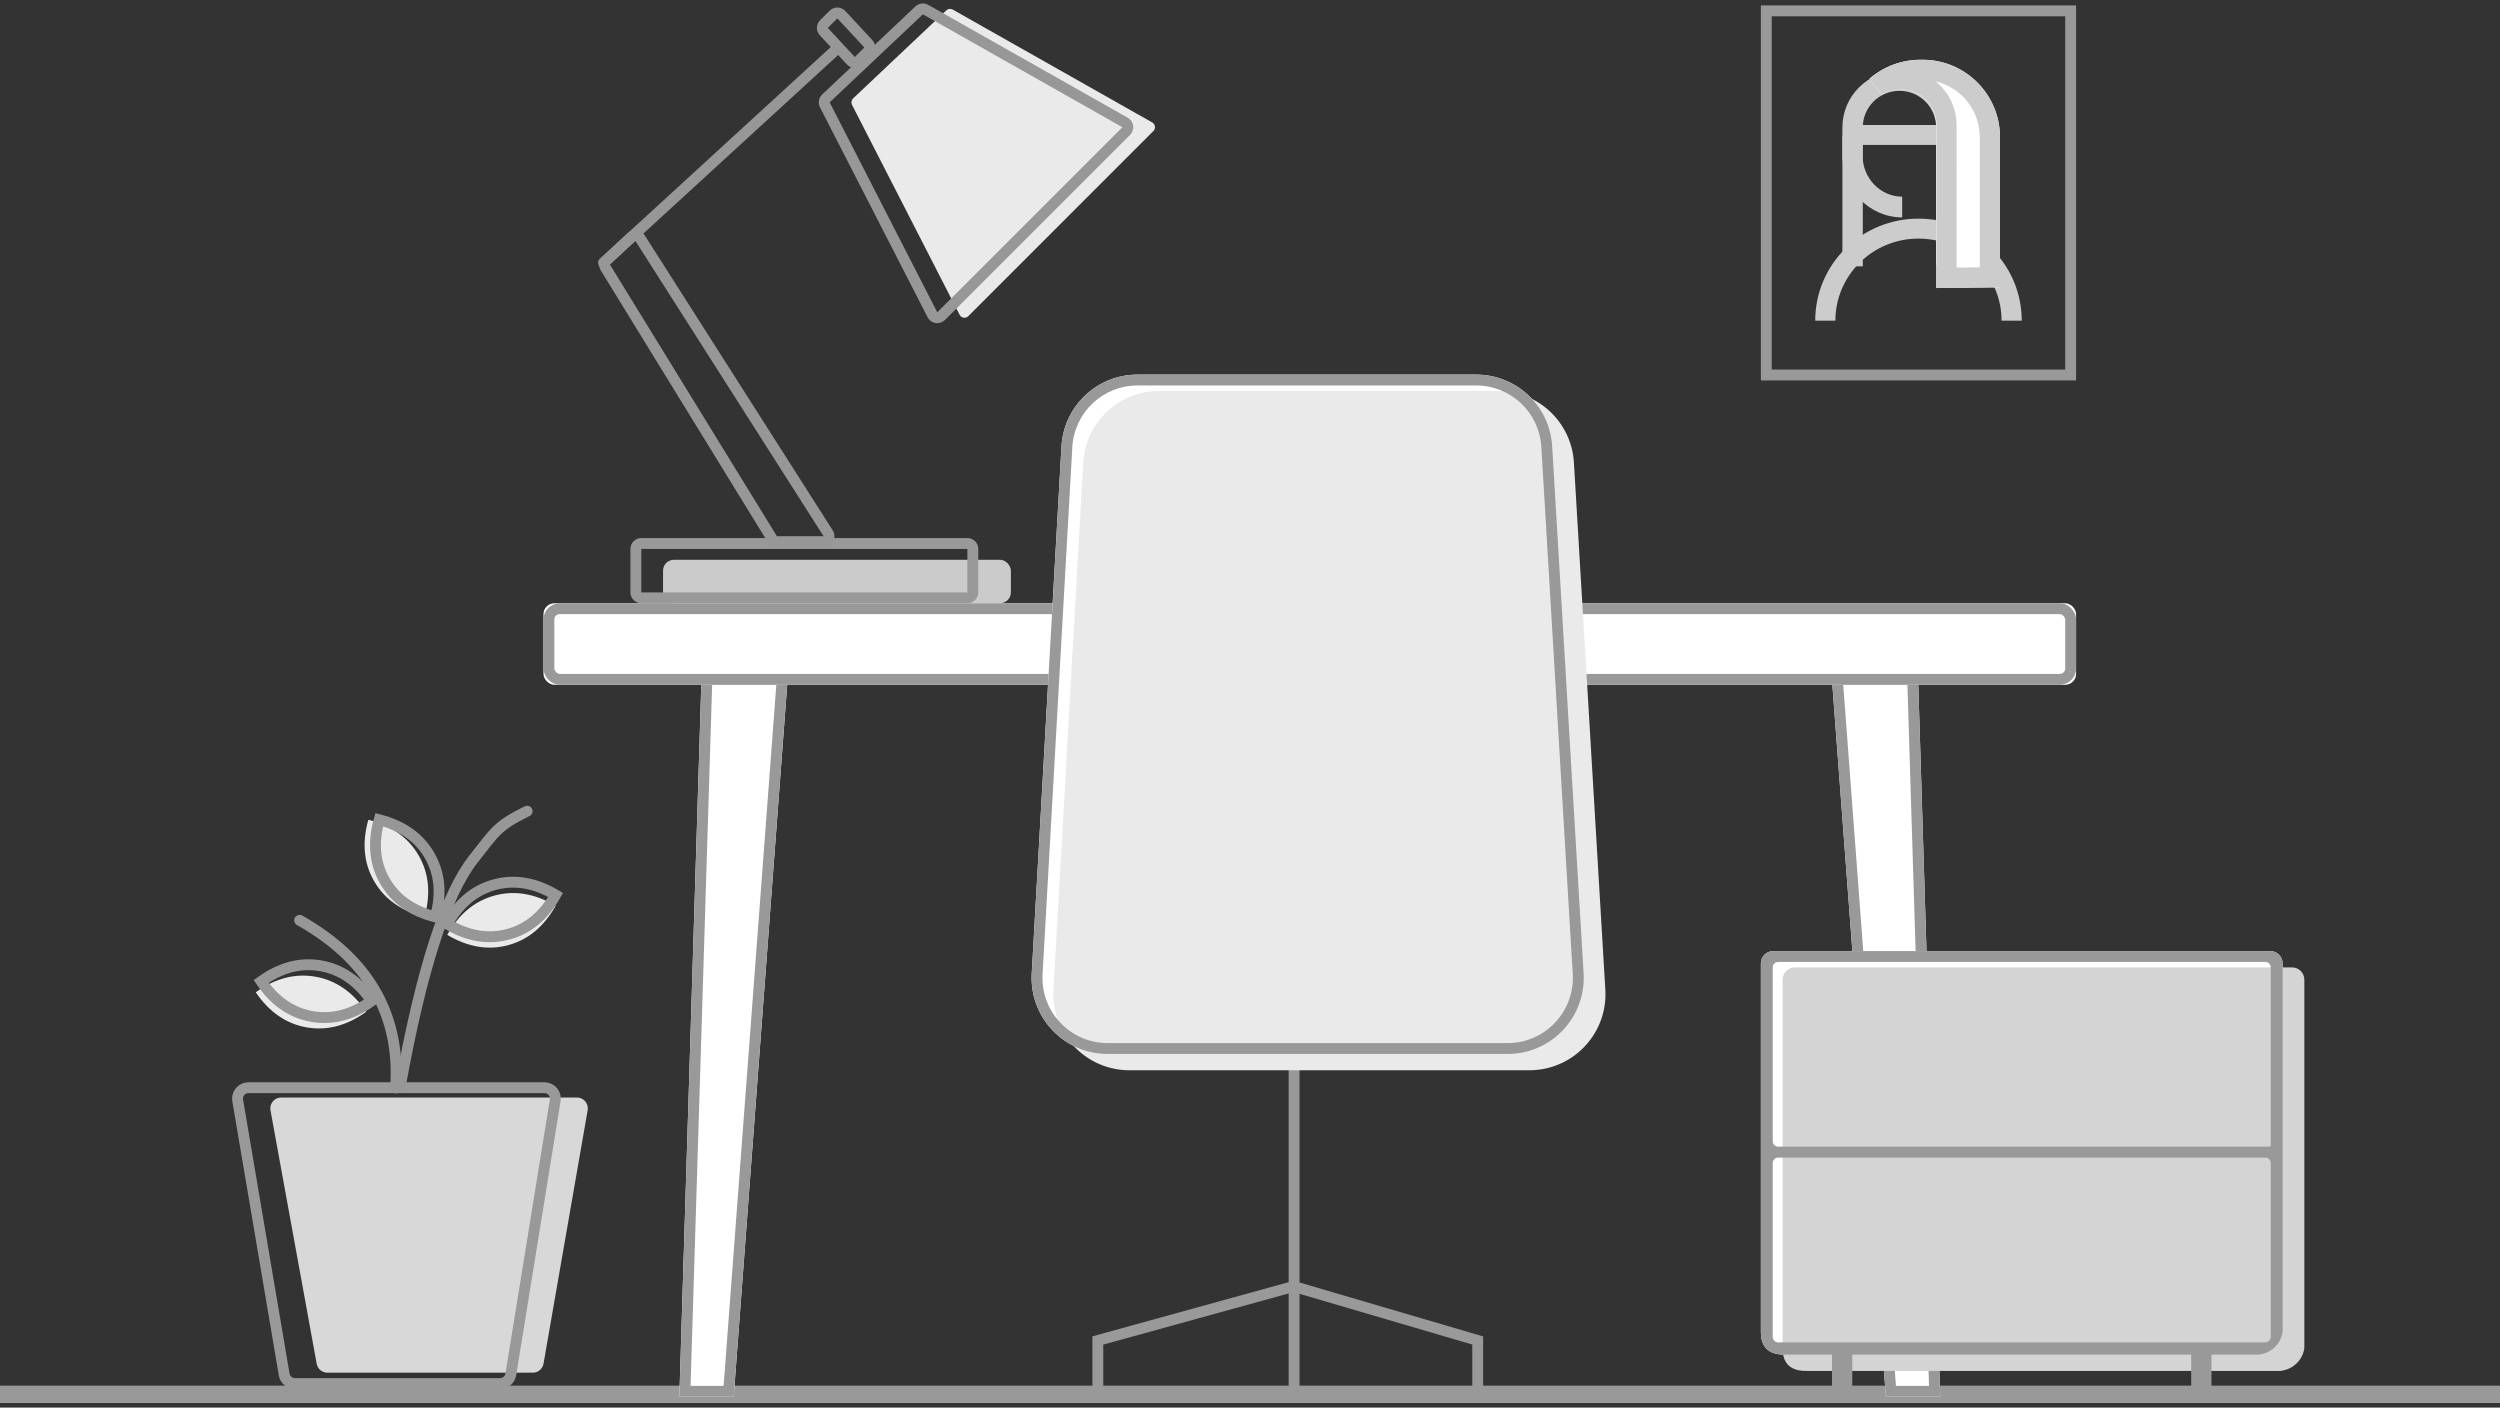 <?xml version="1.0" encoding="UTF-8"?>
<svg width="460px" height="259px" viewBox="0 0 460 259" version="1.1" xmlns="http://www.w3.org/2000/svg" xmlns:xlink="http://www.w3.org/1999/xlink">
    <rect x="0" y="0" width="460" height="259" fill="#333333" stroke="none"/>
    <!-- Generator: Sketch 49 (51002) - http://www.bohemiancoding.com/sketch -->
    <title>浏览记录为空</title>
    <desc>Created with Sketch.</desc>
    <defs>
        <rect id="path-1" x="0" y="254" width="460" height="3.067"></rect>
        <path d="M29.095,123 L45,123 L35,256 L25,256 L29.095,123 Z M252.905,123 L257,256 L247,256 L237,123 L252.905,123 Z" id="path-2"></path>
        <rect id="path-3" x="0" y="110" width="282" height="15" rx="2"></rect>
    </defs>
    <g id="Page-1" stroke="none" stroke-width="1" fill="none" fill-rule="evenodd">
        <g id="个人-租客-浏览记录（空）" transform="translate(-145, -313)">
            <g id="浏览记录为空" transform="translate(145, 314)">
                <g id="Rectangle-Copy-3">
                    <use fill="#FFFFFF" fill-rule="evenodd" xlink:href="#path-1"></use>
                    <rect stroke="#999999" stroke-width="2" x="1" y="255" width="458" height="1.067"></rect>
                </g>
                <g id="Group-2" transform="translate(100, 0)">
                    <g id="Combined-Shape">
                        <use fill="#FFFFFF" fill-rule="evenodd" xlink:href="#path-2"></use>
                        <path stroke="#999999" stroke-width="2" d="M30.065,124 L26.031,255 L34.072,255 L43.922,124 L30.065,124 Z M251.935,124 L238.078,124 L247.928,255 L255.969,255 L251.935,124 Z"></path>
                    </g>
                    <g id="Rectangle-21">
                        <use fill="#FFFFFF" fill-rule="evenodd" xlink:href="#path-3"></use>
                        <rect stroke="#999999" stroke-width="2" x="1" y="111" width="280" height="13" rx="2"></rect>
                    </g>
                    <g id="Group-13" transform="translate(10, 0)">
                        <path d="M46.972,17.106 L64.125,0.907 C64.444,0.605 64.922,0.547 65.304,0.763 L102.013,21.533 C102.493,21.805 102.662,22.415 102.39,22.895 C102.346,22.974 102.291,23.046 102.227,23.11 L68.165,57.172 C67.775,57.563 67.141,57.563 66.751,57.172 C66.677,57.099 66.616,57.014 66.568,56.921 L46.769,18.289 C46.566,17.894 46.649,17.412 46.972,17.106 Z" id="Path-14" fill="#EAEAEA"></path>
                        <path d="M42.659,17.833 L62.458,56.465 L96.52,22.403 L59.812,1.634 L42.659,17.833 Z M41.286,16.379 L58.438,0.18 C59.076,-0.423 60.033,-0.539 60.796,-0.107 L97.505,20.662 C98.466,21.206 98.805,22.427 98.261,23.388 C98.172,23.545 98.062,23.69 97.934,23.817 L63.872,57.879 C63.091,58.66 61.825,58.66 61.044,57.879 C60.896,57.732 60.773,57.563 60.678,57.377 L40.879,18.745 C40.474,17.954 40.639,16.99 41.286,16.379 Z" id="Path-14" fill="#979797" fill-rule="nonzero"></path>
                        <path d="M49.04,7.736 L44.067,2.38 L42.315,4.132 L47.288,9.488 L49.04,7.736 Z M40.849,5.493 C40.117,4.705 40.14,3.479 40.901,2.718 L42.653,0.966 C43.434,0.185 44.7,0.185 45.481,0.966 C45.507,0.992 45.507,0.992 45.533,1.019 L50.505,6.375 C51.237,7.163 51.215,8.389 50.454,9.15 L48.702,10.902 C47.921,11.683 46.654,11.683 45.873,10.902 C45.847,10.876 45.847,10.876 45.822,10.849 L40.849,5.493 Z" id="Path-15" fill="#979797" fill-rule="nonzero"></path>
                        <path d="M43.311,7.244 C43.718,6.871 44.351,6.898 44.724,7.305 C45.097,7.713 45.07,8.345 44.662,8.718 L1.727,48.076 C1.32,48.449 0.687,48.422 0.314,48.015 C-0.059,47.608 -0.032,46.975 0.375,46.602 L43.311,7.244 Z" id="Path-16" fill="#979797" fill-rule="nonzero"></path>
                        <rect id="Rectangle-24" fill="#CBCBCB" x="12" y="102" width="64" height="8" rx="2"></rect>
                        <path d="M8,100 L8,108 L68,108 L68,100 L8,100 Z M8,98 L68,98 C69.105,98 70,98.895 70,100 L70,108 C70,109.105 69.105,110 68,110 L8,110 C6.895,110 6,109.105 6,108 L6,100 C6,98.895 6.895,98 8,98 Z" id="Rectangle-24" fill="#999999" fill-rule="nonzero"></path>
                        <path d="M0.533,48.738 C0.036,47.93 0.176,46.883 0.868,46.233 L5.531,41.853 C5.622,41.768 5.72,41.691 5.825,41.624 C6.757,41.03 7.993,41.304 8.587,42.236 L43.22,96.583 C43.424,96.904 43.533,97.277 43.533,97.658 C43.533,98.762 42.637,99.658 41.533,99.658 L32.944,99.658 C32.249,99.658 31.604,99.297 31.24,98.705 L0.533,48.738 Z M2.237,47.691 L32.944,97.658 L41.533,97.658 L6.9,43.311 L2.237,47.691 Z" id="Path-17" fill="#979797" fill-rule="nonzero"></path>
                    </g>
                </g>
                <g id="Group-3" transform="translate(189, 67)">
                    <path d="M50.114,167.979 L83.9,177.901 L83.9,187.79 C83.9,188.342 83.453,188.79 82.9,188.79 C82.348,188.79 81.9,188.342 81.9,187.79 L81.9,179.398 L50.114,170.064 L50.114,188 C50.114,188.552 49.666,189 49.114,189 C48.561,189 48.114,188.552 48.114,188 L48.114,169.991 L14,179.41 L14,187.79 C14,188.342 13.552,188.79 13,188.79 C12.448,188.79 12,188.342 12,187.79 L12,177.888 L48.114,167.916 L48.114,124.929 C48.114,124.376 48.561,123.929 49.114,123.929 C49.666,123.929 50.114,124.376 50.114,124.929 L50.114,167.979 Z" id="Combined-Shape" fill="#999999" fill-rule="nonzero"></path>
                    <path d="M20.29,0.929 L82.624,0.929 C90.032,0.929 96.158,6.7 96.599,14.095 L102.382,111.095 C102.842,118.814 96.958,125.444 89.24,125.904 C88.962,125.92 88.685,125.929 88.407,125.929 L14.813,125.929 C7.081,125.929 0.813,119.661 0.813,111.929 C0.813,111.665 0.82,111.402 0.835,111.139 L6.312,14.139 C6.73,6.726 12.864,0.929 20.29,0.929 Z" id="Rectangle-23" fill="#FFFFFF"></path>
                    <path d="M24.29,3.929 L86.624,3.929 C94.032,3.929 100.158,9.7 100.599,17.095 L106.382,114.095 C106.842,121.814 100.958,128.444 93.24,128.904 C92.962,128.92 92.685,128.929 92.407,128.929 L18.813,128.929 C11.081,128.929 4.813,122.661 4.813,114.929 C4.813,114.665 4.82,114.402 4.835,114.139 L10.312,17.139 C10.73,9.726 16.864,3.929 24.29,3.929 Z" id="Rectangle-23" fill="#EAEAEA"></path>
                    <path d="M20.29,2.929 C13.925,2.929 8.667,7.898 8.309,14.252 L2.832,111.252 C2.819,111.477 2.813,111.703 2.813,111.929 C2.813,118.556 8.185,123.929 14.813,123.929 L88.407,123.929 C88.645,123.929 88.883,123.922 89.121,123.907 C95.737,123.513 100.78,117.83 100.385,111.214 L94.603,14.214 C94.225,7.876 88.974,2.929 82.624,2.929 L20.29,2.929 Z M20.29,0.929 L82.624,0.929 C90.032,0.929 96.158,6.7 96.599,14.095 L102.382,111.095 C102.842,118.814 96.958,125.444 89.24,125.904 C88.962,125.92 88.685,125.929 88.407,125.929 L14.813,125.929 C7.081,125.929 0.813,119.661 0.813,111.929 C0.813,111.665 0.82,111.402 0.835,111.139 L6.312,14.139 C6.73,6.726 12.864,0.929 20.29,0.929 Z" id="Rectangle-23" fill="#999999" fill-rule="nonzero"></path>
                </g>
                <g id="盆栽" transform="translate(43, 147)">
                    <path d="M17.238,104.574 L55.037,104.574 C56.01,104.574 56.841,103.875 57.008,102.917 L65.129,56.285 C65.318,55.197 64.59,54.161 63.502,53.972 C63.388,53.952 63.274,53.942 63.159,53.942 L8.738,53.942 C7.633,53.942 6.738,54.837 6.738,55.942 C6.738,56.062 6.749,56.182 6.77,56.301 L15.271,102.933 C15.444,103.883 16.272,104.574 17.238,104.574 Z" id="Path-11" fill="#D8D8D8"></path>
                    <path d="M11.259,106.571 L49.017,106.571 C49.998,106.571 50.835,105.859 50.991,104.89 L59.161,54.46 C59.338,53.37 58.597,52.343 57.507,52.166 C57.401,52.149 57.294,52.141 57.187,52.141 L2.708,52.141 C1.603,52.141 0.708,53.036 0.708,54.141 C0.708,54.253 0.717,54.364 0.736,54.475 L9.288,104.905 C9.451,105.867 10.284,106.571 11.259,106.571 Z" id="Path-11" stroke="#999999" stroke-width="2"></path>
                    <path d="M30.789,52.262 C30.75,52.813 30.272,53.228 29.721,53.189 C29.17,53.15 28.755,52.672 28.794,52.121 C29.713,39.121 24.033,29.199 11.642,22.212 C11.161,21.941 10.991,21.331 11.262,20.85 C11.534,20.369 12.144,20.199 12.625,20.47 C25.672,27.826 31.764,38.47 30.789,52.262 Z" id="Path-12" fill="#979797" fill-rule="nonzero"></path>
                    <path d="M30.649,51.886 C34.52,30.459 39.022,16.506 44.154,10.026 C48.087,5.06 48.394,4.01 53.995,1.254" id="Path-13" stroke="#979797" stroke-width="2" stroke-linecap="round"></path>
                    <path d="M29.939,22.102 C33.094,19.02 34.671,15.578 34.671,11.776 C34.671,7.974 33.094,4.532 29.939,1.45 C26.783,4.532 25.206,7.974 25.206,11.776 C25.206,15.578 26.783,19.02 29.939,22.102 Z" id="Oval-11" fill="#EAEAEA" transform="translate(29.939, 11.776) rotate(-30) translate(-29.939, -11.776) "></path>
                    <path d="M14.223,46.699 C17.378,43.617 18.955,40.175 18.955,36.373 C18.955,32.571 17.378,29.129 14.223,26.047 C11.067,29.129 9.49,32.571 9.49,36.373 C9.49,40.175 11.067,43.617 14.223,46.699 Z" id="Oval-11-Copy-4" fill="#EAEAEA" transform="translate(14.223, 36.373) rotate(-260) translate(-14.223, -36.373) "></path>
                    <path d="M49.262,31.667 C52.418,28.585 53.995,25.143 53.995,21.341 C53.995,17.539 52.418,14.097 49.262,11.015 C46.107,14.097 44.53,17.539 44.53,21.341 C44.53,25.143 46.107,28.585 49.262,31.667 Z" id="Oval-11-Copy" fill="#EAEAEA" transform="translate(49.262, 21.341) rotate(-285) translate(-49.262, -21.341) "></path>
                    <path d="M31.939,22.102 C35.094,19.02 36.671,15.578 36.671,11.776 C36.671,7.974 35.094,4.532 31.939,1.45 C28.783,4.532 27.206,7.974 27.206,11.776 C27.206,15.578 28.783,19.02 31.939,22.102 Z" id="Oval-11" stroke="#979797" stroke-width="2" transform="translate(31.939, 11.776) rotate(-30) translate(-31.939, -11.776) "></path>
                    <path d="M15.223,44.699 C18.378,41.617 19.955,38.175 19.955,34.373 C19.955,30.571 18.378,27.129 15.223,24.047 C12.067,27.129 10.49,30.571 10.49,34.373 C10.49,38.175 12.067,41.617 15.223,44.699 Z" id="Oval-11-Copy-4" stroke="#979797" stroke-width="2" transform="translate(15.223, 34.373) rotate(-260) translate(-15.223, -34.373) "></path>
                    <path d="M49.262,29.667 C52.418,26.585 53.995,23.143 53.995,19.341 C53.995,15.539 52.418,12.097 49.262,9.015 C46.107,12.097 44.53,15.539 44.53,19.341 C44.53,23.143 46.107,26.585 49.262,29.667 Z" id="Oval-11-Copy" stroke="#979797" stroke-width="2" transform="translate(49.262, 19.341) rotate(-285) translate(-49.262, -19.341) "></path>
                </g>
                <g id="床头柜" transform="translate(324, 174)" fill-rule="nonzero">
                    <path d="M93.733,0 L2.269,0 C1.016,0 0,1.017 0,2.275 L0,69.882 C0,71.136 0.051,74.309 4.363,74.249 L91.638,74.249 C94.799,73.84 96,71.135 96,69.882 L96,2.275 C96,1.017 94.987,0 93.733,0 Z" id="Shape" fill="#FFFFFF"></path>
                    <path d="M97.733,3 L6.269,3 C5.016,3 4,4.017 4,5.275 L4,72.882 C4,74.136 4.051,77.309 8.363,77.249 L95.638,77.249 C98.799,76.84 100,74.135 100,72.882 L100,5.275 C100,4.017 98.987,3 97.733,3 Z" id="Shape" fill="#D4D4D4"></path>
                    <path d="M93.733,0 L2.269,0 C1.016,0 0,1.017 0,2.275 L0,69.882 C0,71.136 0.051,74.309 4.363,74.249 L13.091,74.249 L13.091,81.41 C13.091,81.746 13.371,82.019 13.711,82.019 L16.198,82.019 C16.539,82.019 16.819,81.746 16.819,81.41 L16.819,74.249 L79.182,74.249 L79.182,81.41 C79.182,81.746 79.463,82.019 79.805,82.019 L82.288,82.019 C82.629,82.019 82.91,81.746 82.91,81.41 L82.91,74.249 L91.638,74.249 C94.799,73.84 96,71.135 96,69.882 L96,2.275 C96,1.017 94.987,0 93.733,0 Z M2.182,71 L2.182,39 C2.182,38.448 2.63,38 3.182,38 L92.818,38 C93.37,38 93.818,38.448 93.818,39 L93.818,71 C93.818,71.552 93.37,72 92.818,72 L3.182,72 C2.63,72 2.182,71.552 2.182,71 Z M93.535,35.988 L3.182,35.988 C2.63,35.988 2.182,35.54 2.182,34.988 L2.182,2.998 C2.182,2.446 2.63,1.998 3.182,1.998 L92.818,1.998 C93.37,1.998 93.818,2.446 93.818,2.998 L93.818,35.704 L93.818,35.704 C93.818,35.861 93.691,35.988 93.535,35.988 Z" id="Shape" fill="#999999"></path>
                </g>
                <g id="艺术品" transform="translate(324, 0)" fill-rule="nonzero">
                    <path d="M2,2 L2,67 L56,67 L56,2 L2,2 Z M0,0 L58,0 L58,69 L0,69 L0,0 Z" id="Shape" fill="#999999"></path>
                    <path d="M18.75,48 L18.75,22.454 C18.75,18.718 21.775,15.711 25.5,15.711 C29.225,15.711 32.25,18.73 32.25,22.454 L32.25,47.79 L36,47.79 L36,22.454 C36,16.676 31.3,12 25.5,12 C19.7,12 15,16.689 15,22.454 L15,48 L18.75,48 Z" id="Shape" fill="#CCCCCC"></path>
                    <path d="M26,35.186 C21.983,35.186 18.708,31.78 18.708,27.572 L18.708,24 L15,24 L15,27.572 C15,33.877 19.919,39 26,39 L26,35.186 Z" id="Shape" fill="#CCCCCC"></path>
                    <path d="M16.932,25.673 L33.01,25.673 C34.038,25.673 34.867,24.853 34.867,23.837 C34.867,22.82 34.038,22 33.01,22 L16.932,22 C15.904,22 15.075,22.82 15.075,23.837 C15.075,24.853 15.904,25.673 16.932,25.673 Z M10,58 C10,47.629 18.504,39.229 29,39.229 C39.496,39.229 48,47.629 48,58 L44.287,58 C44.287,49.661 37.442,42.902 29,42.902 C20.558,42.902 13.713,49.661 13.713,58 L10,58 Z M13.713,58 L10,58 C10,47.629 18.504,39.229 29,39.229 C39.496,39.229 48,47.629 48,58 L44.287,58 C44.287,49.661 37.442,42.902 29,42.902 C20.558,42.902 13.713,49.661 13.713,58 Z" id="Shape" fill="#CCCCCC"></path>
                    <path d="M32.273,52 L32.273,30.243 L32.273,22.032 C32.273,18.41 29.335,15.47 25.715,15.47 C24.463,15.47 23.26,15.817 22.219,16.462 L20,13.473 C22.566,11.253 25.851,10 29.322,10 L29.744,10 C37.616,10 44,16.388 44,24.265 L44,51.864 L32.273,52 Z" id="Shape" fill="#FFFFFF"></path>
                    <path d="M32.326,52 L32.326,30.243 L32.326,22.032 C32.326,18.41 29.408,15.47 25.812,15.47 C24.568,15.47 23.276,15.793 22.241,16.45 L20,13.473 C22.549,11.253 25.972,10 29.42,10 L29.839,10 C37.658,10 44,16.388 44,24.265 L44,51.864 L32.326,52 Z M40.281,48.192 L40.281,24.265 C40.281,19.253 36.809,15.061 32.166,13.982 C34.506,15.867 36.008,18.77 36.008,22.019 L36.008,29.784 C36.008,29.933 36.021,30.082 36.021,30.231 L36.021,48.229 L40.281,48.192 Z" id="Shape" fill="#CCCCCC"></path>
                </g>
            </g>
        </g>
    </g>
</svg>